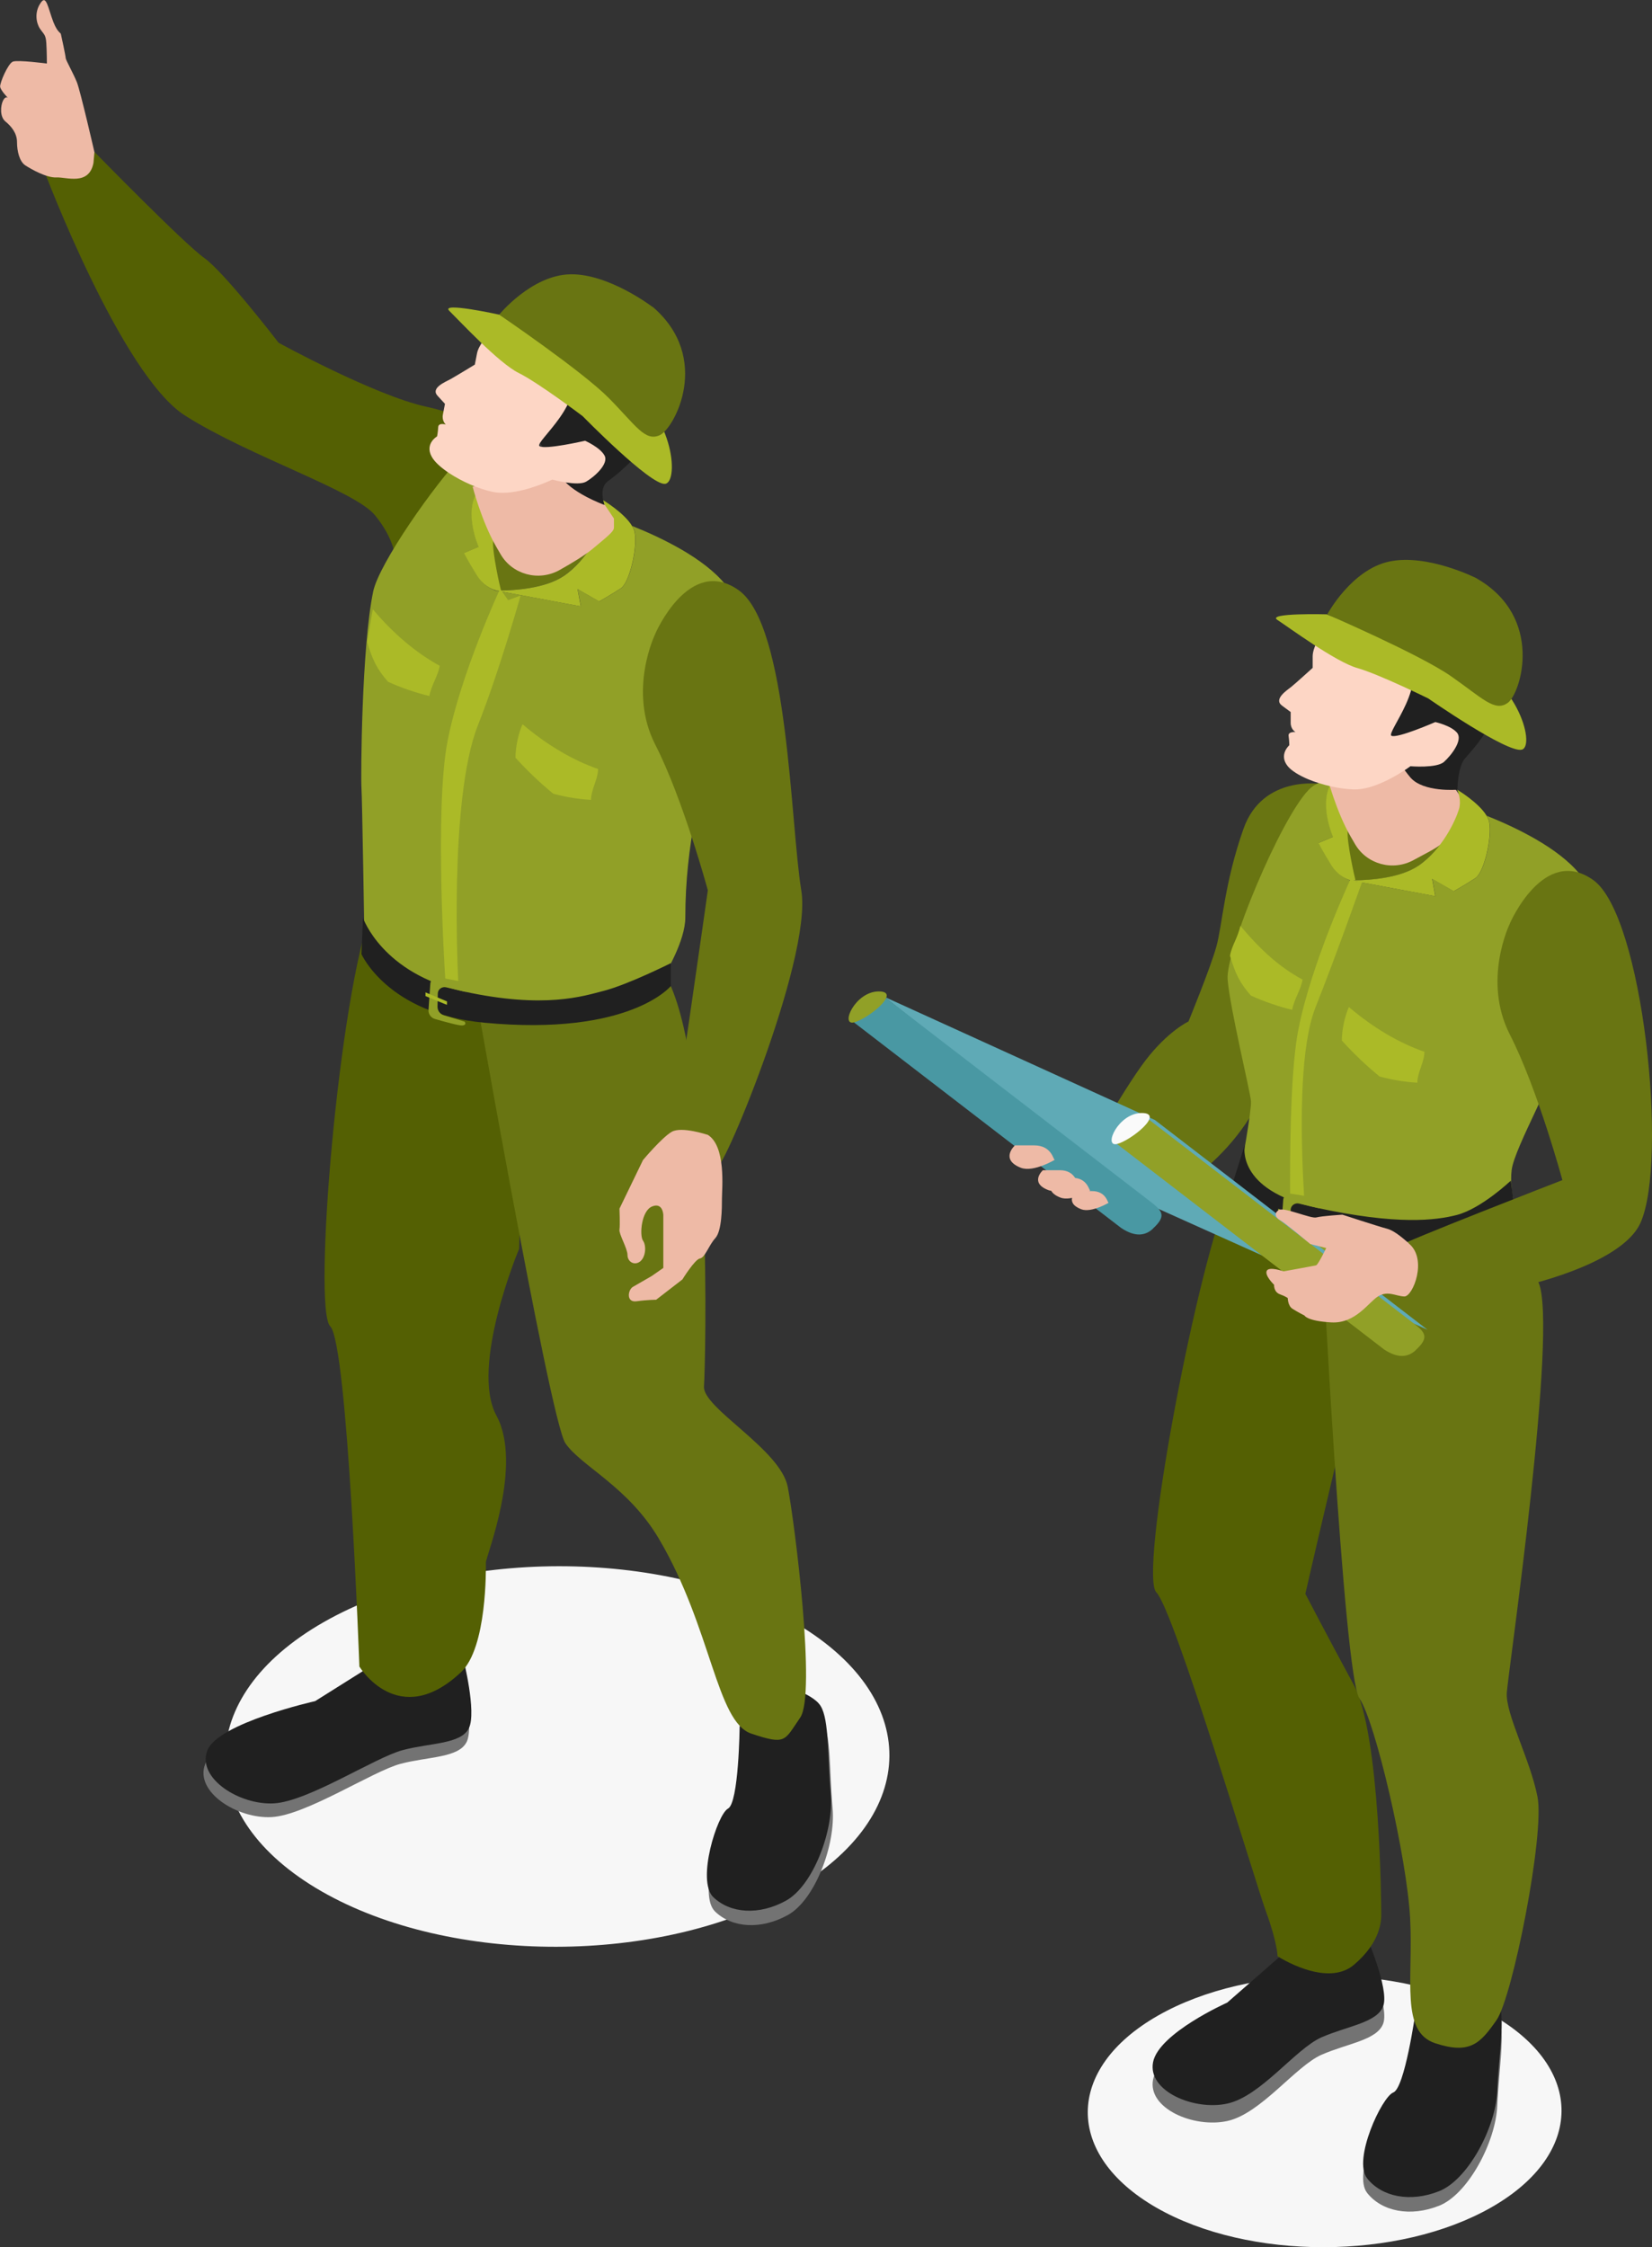 <svg width="253" height="344" viewBox="0 0 253 344" fill="none" xmlns="http://www.w3.org/2000/svg">
<rect x="0" y="0" width="253" height="344" fill="#333333" stroke="none"/>
<g clip-path="url(#clip0_752_89)">
<g style="mix-blend-mode:multiply">
<path d="M177.123 337.971C191.248 346.059 214.225 346.017 228.435 337.887C242.644 329.758 242.729 316.587 228.604 308.499C214.479 300.412 191.502 300.454 177.293 308.583C163.083 316.713 163.019 329.884 177.123 337.971Z" fill="#F7F7F7"/>
</g>
<g style="mix-blend-mode:multiply">
<path d="M49.279 289.552C69.079 300.895 101.289 300.832 121.195 289.426C141.123 278.019 141.228 259.576 121.428 248.232C101.628 236.889 69.418 236.952 49.511 248.358C29.584 259.765 29.478 278.208 49.279 289.552Z" fill="#F7F7F7"/>
</g>
<path d="M72.382 66.338C72.382 66.338 73.145 63.964 65.288 62.263C57.432 60.561 42.671 52.474 42.671 52.474C42.671 52.474 34.391 41.698 31.257 39.471C28.123 37.244 14.485 23.275 14.485 23.275C14.485 23.275 11.541 24.956 9.847 25.943C8.153 26.909 6.755 26.111 6.755 26.111C6.755 26.111 18.53 57.389 28.356 63.628C38.203 69.867 54.319 75.077 57.432 78.879C60.545 82.66 60.545 85.622 60.545 85.622C60.545 85.622 74.606 74.783 72.404 66.317L72.382 66.338Z" fill="#546003"/>
<path d="M14.316 24.914L14.464 23.296C14.464 23.296 12.304 13.906 11.774 12.583C11.245 11.259 10.059 9.18 10.059 8.886C10.059 8.592 9.381 5.42 9.318 5.189C9.233 4.958 8.64 4.895 7.899 2.605C7.158 0.315 6.925 -0.714 6.12 0.609C5.294 1.933 5.527 3.487 6.12 4.39C6.713 5.273 7.01 5.273 7.094 6.617C7.179 7.962 7.179 9.726 7.179 9.726C7.179 9.726 2.711 9.138 1.969 9.432C1.228 9.726 -0.042 12.688 0.021 13.276C0.106 13.864 1.207 14.978 1.207 14.978C1.207 14.978 0.847 14.642 0.466 15.398C0.085 16.154 -0.064 17.855 0.826 18.591C1.715 19.326 2.605 20.355 2.605 21.763C2.605 23.17 2.986 24.725 3.875 25.313C4.765 25.901 7.158 27.245 8.64 27.161C10.123 27.077 13.638 28.485 14.316 24.935V24.914Z" fill="#EEBAA6"/>
<path d="M57.919 256.236L47.923 262.517C47.923 262.517 32.994 265.857 31.405 270.1C29.817 274.343 36.361 278.46 41.612 278.166C46.864 277.872 57.072 271.15 61.328 270.016C65.585 268.882 70.244 269.134 71.472 266.655C72.679 264.176 70.604 255.984 70.604 255.984L57.919 256.236Z" fill="#737373"/>
<path d="M58.258 254.135L48.262 260.416C48.262 260.416 33.332 263.756 31.744 267.999C30.156 272.243 36.7 276.36 41.951 276.066C47.203 275.772 57.41 269.05 61.667 267.915C65.924 266.781 70.582 267.033 71.811 264.554C73.018 262.076 70.942 253.883 70.942 253.883L58.258 254.135Z" fill="#202020"/>
<path d="M61.625 133.307C61.625 133.307 62.324 125.324 57.093 138.852C51.841 152.38 47.881 200.359 50.57 203.027C53.26 205.694 55.039 255.122 55.039 255.122C55.039 255.122 61.011 264.995 70.604 255.984C74.606 252.223 74.415 240.061 74.415 239.179C74.415 238.296 80.112 224.243 76.025 216.702C71.938 209.16 79.498 191.179 79.498 191.179C79.498 191.179 80.684 148.641 83.077 145.301C85.491 141.982 61.603 133.328 61.603 133.328L61.625 133.307Z" fill="#546003"/>
<path d="M113.55 266.529C113.55 266.529 113.423 278.187 111.771 279.069C110.12 279.952 106.922 290.098 109.506 292.619C112.11 295.139 116.536 295.454 120.687 293.144C124.838 290.812 128.014 282.346 127.506 276.822C126.998 271.297 127.294 265.541 125.96 263.378C124.647 261.214 119.353 260.122 119.607 259.681C119.861 259.239 113.508 266.55 113.508 266.55L113.55 266.529Z" fill="#737373"/>
<path d="M113.275 264.323C113.275 264.323 113.148 275.981 111.496 276.864C109.844 277.746 106.647 287.892 109.23 290.413C111.835 292.933 116.261 293.249 120.412 290.938C124.562 288.606 127.739 280.141 127.231 274.616C126.722 269.091 127.019 263.336 125.685 261.172C124.372 259.008 119.077 257.916 119.332 257.475C119.586 257.034 113.233 264.344 113.233 264.344L113.275 264.323Z" fill="#202020"/>
<path d="M71.514 144.629C71.514 144.629 84.157 217.395 86.592 220.945C89.049 224.495 96.207 227.562 100.95 235.628C108.976 249.261 109.717 263.63 115.075 265.394C120.433 267.18 120.094 266.487 122.55 262.936C125.007 259.386 121.746 233.381 120.645 227.625C119.522 221.848 107.6 215.567 107.811 212.248C108.044 208.929 109.294 162.022 101.818 149.103C98.049 142.612 74.648 134.21 71.514 144.629Z" fill="#697512"/>
<path d="M108.637 114.779C109.76 109.338 116.473 96.146 111.094 89.487C107.854 85.475 101.437 82.366 96.821 80.517C97.011 80.854 97.159 81.19 97.223 81.505C97.668 83.837 96.439 89.151 95.105 90.054C93.771 90.937 91.781 92.071 91.781 92.071L88.477 90.18L88.964 92.827L76.808 90.558C76.808 90.558 76.491 90.558 76.046 90.412H75.898C75.178 90.138 73.992 89.571 73.103 88.143C71.641 85.832 71.091 84.656 71.091 84.656L73.335 83.71C73.335 83.71 71.006 78.48 73.208 75.161C71.874 75.077 71.959 68.523 70.921 69.615C66.559 74.132 58.046 86.273 57.156 90.537C55.356 99.171 55.25 119.127 55.356 120.556C55.462 122.005 55.801 143.032 55.801 143.032C55.801 143.032 66.008 155.426 79.773 156.539C93.538 157.653 101.861 149.082 101.861 149.082C101.861 149.082 104.953 144.041 104.953 140.47C104.953 129.021 107.557 120.198 108.68 114.758L108.637 114.779Z" fill="#91A027"/>
<path d="M74.415 84.656C74.288 86.42 76.618 89.97 76.745 90.37C78.693 90.37 83.5 90.117 86.38 88.122C90.065 85.58 92.035 81.211 92.543 79.593C92.606 79.383 92.649 79.173 92.691 78.963C91.95 78.711 91.526 78.585 91.526 78.585L82.124 79.971C82.124 79.971 80.091 78.018 77.507 76.589L77.105 80.139C77.105 80.139 74.585 82.408 74.415 84.635V84.656Z" fill="#697512"/>
<path d="M73.293 83.71L71.048 84.656C71.048 84.656 71.599 85.811 73.06 88.143C73.95 89.55 75.135 90.138 75.919 90.369C76.046 90.369 76.321 90.369 76.724 90.369C76.597 89.97 75.39 84.635 75.517 82.87C75.686 80.644 77.084 80.16 77.084 80.16L77.761 74.279C77.761 74.279 75.411 71.842 73.166 75.161C70.942 78.48 73.293 83.71 73.293 83.71Z" fill="#ABBA27"/>
<path d="M76.787 90.537L76.025 90.39C76.491 90.516 76.787 90.537 76.787 90.537Z" fill="#ABBA27"/>
<path d="M86.38 88.143C83.5 90.118 78.693 90.37 76.745 90.391C76.343 90.391 76.067 90.391 75.94 90.391C76.025 90.412 76.787 90.559 76.787 90.559L88.943 92.827L88.456 90.18L91.759 92.071C91.759 92.071 93.75 90.937 95.084 90.055C96.418 89.172 97.647 83.837 97.202 81.505C97.138 81.169 96.99 80.854 96.799 80.518C95.592 78.48 92.289 76.526 92.289 76.526C92.289 76.526 92.861 77.661 92.67 79.005C92.649 79.215 92.606 79.425 92.522 79.635C92.013 81.253 90.044 85.622 86.359 88.164L86.38 88.143Z" fill="#ABBA27"/>
<path d="M72.382 74.51C72.382 74.51 73.759 79.824 76.004 83.71C76.216 84.089 76.427 84.446 76.639 84.803C78.439 87.954 82.463 89.046 85.66 87.282C87.588 86.21 89.515 85.034 90.701 84.068C93.708 81.589 94.025 81.253 94.025 80.707V79.383C94.025 79.383 90.891 74.615 90.552 74.51C90.213 74.405 83.204 69.636 83.204 69.636L72.404 74.51H72.382Z" fill="#EEBAA6"/>
<path d="M76.321 57.852C75.983 57.789 74.966 51.277 74.966 51.277C74.966 51.277 79.71 43.735 86.677 47.243C93.644 50.752 100.823 61.843 99.891 65.498C98.96 69.153 94.534 72.619 93.072 73.691C91.611 74.762 92.585 77.304 92.585 77.304C92.585 77.304 87.249 75.392 85.766 72.745C84.284 70.098 76.321 57.852 76.321 57.852Z" fill="#202020"/>
<path d="M74.966 51.277C74.606 51.319 73.293 52.873 73.06 54.071C72.827 55.268 72.721 55.814 72.721 55.814C72.721 55.814 69.757 57.62 68.994 58.041C68.232 58.461 65.881 59.385 67.025 60.603L68.147 61.822C68.147 61.822 68.02 62.473 67.829 63.46C67.639 64.448 68.274 64.994 68.274 64.994C68.274 64.994 67.152 64.637 67.109 65.393C67.067 66.149 66.94 66.8 66.94 66.8C66.94 66.8 65.013 67.914 66.114 69.909C66.559 70.728 67.554 71.611 68.825 72.451C70.71 73.69 73.187 74.804 75.39 75.287C76.11 75.455 76.914 75.476 77.719 75.413C81.023 75.161 84.58 73.417 84.58 73.417C84.58 73.417 88.477 74.489 89.769 73.732C91.061 72.976 93.263 71.002 92.585 69.741C91.908 68.481 89.599 67.472 89.599 67.472C89.599 67.472 83.394 68.901 82.611 68.292C81.827 67.683 90.256 61.171 86.91 56.675C83.564 52.201 74.987 51.235 74.987 51.235L74.966 51.277Z" fill="#FDD6C5"/>
<path d="M76.448 48.168C76.448 48.168 67.385 46.172 68.804 47.58C70.222 48.966 76.364 55.583 79.434 57.095C82.484 58.608 89.239 63.712 89.239 63.712C89.239 63.712 99.574 74.278 101.84 74.069C104.105 73.858 103.131 62.494 94.745 58.398C86.359 54.301 76.47 48.147 76.47 48.147L76.448 48.168Z" fill="#ABBA27"/>
<path d="M99.934 46.991C99.934 46.991 93.284 41.887 87.355 41.992C81.404 42.097 76.448 48.168 76.448 48.168C76.448 48.168 89.155 56.801 93.263 60.961C97.371 65.12 98.79 67.662 101.056 66.611C103.301 65.561 109.061 54.785 99.955 46.97L99.934 46.991Z" fill="#697512"/>
<path d="M100.357 97.028C100.357 97.028 96.101 105.683 100.357 114.002C104.614 122.32 108.404 136.289 108.404 136.289C108.404 136.289 103.258 172.693 102.877 173.26C102.496 173.807 110.077 174.668 109.887 178.218C109.696 181.768 124.456 146.982 122.72 136.352C121.026 126.059 120.75 95.81 113.148 90.369C105.545 84.929 100.357 97.007 100.357 97.007V97.028Z" fill="#697512"/>
<path d="M108.298 173.702C108.298 173.702 104.381 172.399 102.877 173.26C101.374 174.122 98.472 177.588 98.472 177.588L94.872 185.024C94.872 185.024 94.978 187.566 94.872 188.238C94.766 188.91 96.101 191.116 96.101 192.124C96.101 193.132 97.117 193.784 98.007 193.132C98.896 192.46 99.023 190.696 98.472 189.919C97.922 189.141 98.197 185.36 99.87 184.688C101.543 184.016 101.585 186.011 101.585 186.011V194.099L99.807 195.338C99.807 195.338 97.689 196.557 96.927 196.998C96.164 197.439 95.847 199.434 97.498 199.203C99.15 198.972 100.484 198.972 100.484 198.972L104.508 195.863C104.508 195.863 106.414 192.775 107.197 192.649C107.981 192.523 108.531 190.654 109.548 189.54C110.564 188.427 110.564 184.877 110.564 183.449C110.564 182.02 111.242 175.361 108.32 173.681L108.298 173.702Z" fill="#EEBAA6"/>
<path d="M196.818 301.483L187.945 309.235C187.945 309.235 177.483 313.898 176.594 318.33C175.704 322.763 182.82 325.809 187.945 324.695C193.091 323.582 198.364 316.335 202.387 314.549C206.411 312.785 211.049 312.302 211.875 309.655C212.679 307.008 209.333 299.236 209.333 299.236L196.839 301.462L196.818 301.483Z" fill="#737373"/>
<path d="M196.818 298.815L187.945 306.567C187.945 306.567 177.483 311.23 176.594 315.662C175.704 320.095 182.82 323.141 187.945 322.027C193.091 320.914 198.364 313.667 202.387 311.881C206.411 310.117 211.049 309.634 211.875 306.987C212.679 304.34 209.333 296.568 209.333 296.568L196.839 298.794L196.818 298.815Z" fill="#202020"/>
<path d="M192.477 177.672C192.477 177.672 193.175 169.689 187.945 183.217C182.693 196.746 174.434 241.132 177.102 243.779C179.792 246.447 192.095 287.703 193.874 292.597C195.653 297.471 195.653 299.467 195.653 299.467C195.653 299.467 203.128 304.34 207.343 300.79C211.536 297.24 211.536 293.921 211.536 293.018C211.536 292.114 211.409 265.499 207.343 257.958C203.256 250.417 199.91 243.989 199.91 243.989C199.91 243.989 211.536 192.964 213.95 189.624C216.364 186.305 192.477 177.651 192.477 177.651V177.672Z" fill="#546003"/>
<path d="M216.766 310.348C216.766 310.348 215.136 321.88 213.378 322.553C211.62 323.225 207.131 332.867 209.376 335.703C211.62 338.538 215.983 339.421 220.409 337.656C224.835 335.892 229.07 327.888 229.303 322.343C229.536 316.797 230.553 311.125 229.536 308.814C228.52 306.504 223.416 304.739 223.712 304.34C224.03 303.941 216.766 310.369 216.766 310.369V310.348Z" fill="#737373"/>
<path d="M216.766 308.121C216.766 308.121 215.136 319.654 213.378 320.326C211.62 320.998 207.131 330.64 209.376 333.476C211.62 336.312 215.983 337.194 220.409 335.429C224.835 333.665 229.07 325.661 229.303 320.116C229.536 314.57 230.553 308.898 229.536 306.588C228.52 304.277 223.416 302.512 223.712 302.113C224.03 301.714 216.766 308.142 216.766 308.142V308.121Z" fill="#202020"/>
<path d="M202.366 188.994C202.366 188.994 205.733 256.445 208.19 259.996C210.646 263.546 215.475 284.384 215.962 293.711C216.449 303.038 214.437 311.02 219.795 312.785C225.152 314.549 226.72 312.785 229.197 309.234C231.654 305.684 236.588 280.834 235.466 275.078C234.343 269.301 230.553 262.432 230.764 259.113C230.997 255.794 238.684 203.152 235.614 196.304C232.543 189.456 205.479 178.575 202.345 189.015L202.366 188.994Z" fill="#697512"/>
<path d="M200.926 122.656L202.387 120.03C202.387 120.03 193.387 118.539 190.444 126.857C187.5 135.176 187.182 141.73 186.272 144.944C185.382 148.158 182.015 156.371 182.015 156.371C182.015 156.371 178.881 157.821 175.408 162.358C171.935 166.917 164.904 179.331 164.904 179.331C164.904 179.331 170.368 182.461 170.707 182.65C171.046 182.839 168.716 186.326 174.074 184.877C179.432 183.428 190.952 176.453 194.87 163.472C198.787 150.49 200.905 122.656 200.905 122.656H200.926Z" fill="#697512"/>
<path d="M239.51 159.144C240.633 153.703 247.346 140.511 241.967 133.852C238.727 129.84 232.31 126.731 227.694 124.883C227.884 125.219 228.032 125.555 228.096 125.87C228.541 128.202 227.312 133.516 225.978 134.419C224.644 135.302 222.654 136.436 222.654 136.436L219.35 134.545L219.837 137.192L207.682 134.924C207.682 134.924 207.364 134.924 206.919 134.777H206.771C206.051 134.503 204.865 133.936 203.976 132.508C202.514 130.197 201.964 129.021 201.964 129.021L204.209 128.076C204.209 128.076 201.879 122.845 204.103 119.526C202.768 119.442 201.477 119.82 200.418 120.912C196.055 125.429 187.669 145.616 188.008 149.943C188.347 154.27 191.481 167.147 191.587 168.576C191.693 170.025 190.02 179.121 190.02 179.121C190.02 179.121 195.378 191.998 209.143 193.09C222.908 194.203 232.734 187.776 232.734 187.776C232.734 187.776 231.061 182.671 231.505 179.121C231.95 175.571 238.43 164.585 239.553 159.144H239.51Z" fill="#91A027"/>
<path d="M206.898 134.44C206.898 134.44 200.841 147.359 198.83 157.673C196.775 168.177 197.855 197.291 197.855 197.291L201.074 198.489C201.074 198.489 196.966 165.572 201.477 154.186C204.78 145.868 208.634 134.903 208.634 134.903L207.66 134.945L206.898 134.461V134.44Z" fill="#ABBA27"/>
<path d="M197.898 154.586C196.034 154.165 193.387 153.262 191.566 152.401C189.914 150.531 189.194 149.082 188.368 146.309C188.665 144.65 189.66 143.389 189.956 141.73C193.175 145.553 195.95 148.032 199.486 149.964C199.232 151.498 198.152 153.052 197.898 154.586Z" fill="#ABBA27"/>
<path d="M217.063 165.74C215.157 165.635 213.209 165.32 211.282 164.794C209.354 163.219 207.406 161.391 205.5 159.291C205.5 157.589 205.966 155.51 206.58 154.165C210.392 157.4 214.331 159.69 218.143 161.013C218.143 162.568 217.063 164.185 217.063 165.761V165.74Z" fill="#ABBA27"/>
<path d="M205.289 129.042C205.161 130.807 207.491 134.357 207.618 134.756C209.566 134.756 214.373 134.504 217.253 132.508C220.938 129.966 222.908 125.597 223.416 123.979C223.479 123.769 223.522 123.559 223.564 123.349C222.823 123.097 222.399 122.971 222.399 122.971L212.997 124.358C212.997 124.358 210.964 122.404 208.38 120.976L207.978 124.526C207.978 124.526 205.458 126.794 205.289 129.021V129.042Z" fill="#697512"/>
<path d="M204.166 128.097L201.921 129.042C201.921 129.042 202.472 130.197 203.933 132.529C204.823 133.936 206.009 134.525 206.792 134.756C206.919 134.756 207.194 134.756 207.597 134.756C207.47 134.357 206.263 129.021 206.39 127.256C206.559 125.03 207.957 124.547 207.957 124.547L208.634 118.665C208.634 118.665 206.284 116.228 204.039 119.547C201.816 122.866 204.145 128.097 204.145 128.097H204.166Z" fill="#ABBA27"/>
<path d="M207.66 134.924L206.898 134.777C207.364 134.903 207.66 134.924 207.66 134.924Z" fill="#ABBA27"/>
<path d="M190.634 175.34C190.634 175.34 189.173 182.167 201.583 184.877C214.013 187.587 219.943 186.809 223.119 185.99C226.889 185.003 231.378 180.738 231.378 180.738L231.908 184.877C231.908 184.877 231.95 193.342 209.651 191.242C194.827 189.855 188.876 180.823 188.876 180.823L190.613 175.34H190.634Z" fill="#202020"/>
<path d="M196.521 183.679L196.246 187.692C196.204 188.322 196.606 188.91 197.241 189.099C198.639 189.498 200.947 190.149 201.456 190.086C202.176 190.002 201.773 189.498 201.773 189.498L198.597 188.532C198.004 188.343 197.601 187.797 197.622 187.188L197.665 185.213C197.665 184.562 198.3 184.1 198.935 184.247C200.248 184.562 202.112 184.982 202.006 184.961C201.837 184.919 202.747 183.869 201.307 183.427C200.397 183.154 198.766 182.881 197.686 182.734C197.093 182.65 196.564 183.091 196.521 183.679Z" fill="#91A027"/>
<path d="M195.759 185.045L199.063 186.431V186.935L195.759 185.591V185.045Z" fill="#ABBA27"/>
<path d="M203.234 118.875C203.234 118.875 204.611 124.19 206.856 128.076C207.067 128.454 207.279 128.811 207.491 129.168C209.291 132.319 213.315 133.411 216.512 131.647C218.439 130.575 220.599 129.63 221.552 128.433C222.632 127.067 224.877 125.618 224.877 125.072V123.748C224.877 123.748 221.743 118.98 221.404 118.875C221.065 118.77 214.056 114.001 214.056 114.001L203.256 118.875H203.234Z" fill="#EEBAA6"/>
<path d="M204.95 103.582C204.611 103.582 202.387 97.364 202.387 97.364C202.387 97.364 205.606 89.067 213.124 91.231C220.621 93.373 229.79 102.931 229.578 106.691C229.345 110.472 225.661 114.674 224.432 116.018C223.204 117.341 223.204 120.892 223.204 120.892C223.204 120.892 217.952 121.333 215.983 119.001C214.013 116.669 204.971 103.582 204.971 103.582H204.95Z" fill="#202020"/>
<path d="M202.366 97.364C202.027 97.469 201.032 99.255 201.032 100.473V102.238C201.032 102.238 198.47 104.57 197.792 105.116C197.114 105.662 194.997 107.006 196.331 108.015L197.665 109.002V110.661C197.665 111.67 198.406 112.069 198.406 112.069C198.406 112.069 197.22 111.943 197.347 112.678C197.453 113.413 197.453 114.085 197.453 114.085C197.453 114.085 195.78 115.535 197.22 117.299C197.813 118.014 198.957 118.707 200.354 119.295C202.43 120.156 205.098 120.786 207.343 120.849C208.084 120.87 208.867 120.744 209.651 120.534C212.849 119.652 216.004 117.299 216.004 117.299C216.004 117.299 220.028 117.636 221.15 116.627C222.272 115.619 224.051 113.308 223.162 112.195C222.272 111.082 219.816 110.535 219.816 110.535C219.816 110.535 213.992 113.077 213.103 112.636C212.213 112.195 219.244 104.212 215.115 100.431C210.985 96.65 202.366 97.322 202.366 97.322V97.364Z" fill="#FDD6C5"/>
<path d="M203.234 94.045C203.234 94.045 193.959 93.793 195.611 94.886C197.284 95.978 204.569 101.335 207.851 102.259C211.133 103.183 218.736 106.922 218.736 106.922C218.736 106.922 230.891 115.367 233.073 114.758C235.254 114.127 232.141 103.162 223.119 100.704C214.098 98.247 203.213 94.066 203.213 94.066L203.234 94.045Z" fill="#ABBA27"/>
<path d="M226.084 88.5C226.084 88.5 218.588 84.719 212.785 85.958C206.962 87.176 203.256 94.066 203.256 94.066C203.256 94.066 217.381 100.158 222.188 103.498C226.995 106.838 228.901 109.044 230.913 107.595C232.924 106.145 236.546 94.487 226.105 88.521L226.084 88.5Z" fill="#697512"/>
<path d="M231.23 141.394C231.23 141.394 226.974 150.048 231.23 158.367C235.487 166.685 239.277 180.655 239.277 180.655C239.277 180.655 214.416 190.296 214.035 190.864C213.653 191.41 214.606 194.183 214.416 197.733C214.225 201.283 246.986 196.745 251.242 187.187C255.499 177.651 251.624 140.175 244.021 134.735C236.419 129.294 231.23 141.373 231.23 141.373V141.394Z" fill="#697512"/>
<path d="M218.63 203.573L175.514 184.205L135.426 152.59L176.869 171.454L218.63 203.573Z" fill="#5FAAB6"/>
<path d="M216.83 206.682C215.686 207.753 214.119 208.026 211.938 206.555L171.046 175.109L175.98 171.412L216.364 202.48C218.333 203.972 218.905 204.749 216.83 206.661V206.682Z" fill="#91A027"/>
<path d="M174.857 170.383C178.457 170.383 173.163 174.626 171.046 175.13C168.928 175.613 171.257 170.383 174.857 170.383Z" fill="#FAFAFA"/>
<path d="M176.573 188.091C175.429 189.162 173.862 189.435 171.681 187.965L130.788 156.518L135.723 152.821L176.107 183.89C178.076 185.381 178.648 186.158 176.573 188.07V188.091Z" fill="#4998A3"/>
<path d="M134.579 151.771C138.179 151.771 132.885 156.014 130.767 156.518C128.649 157.002 130.979 151.771 134.579 151.771Z" fill="#91A027"/>
<path d="M215.75 190.318C215.199 189.876 213.696 188.427 212.404 188.091C211.112 187.755 205.585 185.948 205.585 185.948C205.585 185.948 202.472 186.137 201.604 186.368C200.757 186.599 196.67 184.751 195.865 185.234C195.039 185.717 195.335 186.41 196.098 186.83C196.86 187.251 200.672 190.444 200.672 190.444L203.107 191.053C203.107 191.053 201.879 193.594 201.561 193.7C201.244 193.784 196.585 194.624 196.585 194.624C196.585 194.624 194.361 193.826 194.001 194.54C193.641 195.254 195.124 196.682 195.124 196.682C195.124 196.682 195.039 197.775 196.013 198.132C196.987 198.489 197.22 198.72 197.22 198.72C197.22 198.72 197.22 199.875 197.919 200.338C198.618 200.8 199.783 201.388 199.783 201.388C199.783 201.388 200.143 202.228 203.891 202.438C207.639 202.648 209.609 199.308 211.091 198.426C212.595 197.544 213.759 198.426 215.072 198.468C216.385 198.51 218.693 192.691 215.729 190.339L215.75 190.318Z" fill="#EEBAA6"/>
<path d="M155.438 175.34C155.438 175.34 153.066 177.462 156.328 178.764C158.318 179.541 161.749 177.42 161.537 177.546C161.325 177.672 161.135 175.34 158.382 175.34H155.438Z" fill="#EEBAA6"/>
<path d="M164.841 182.314C164.841 182.314 162.892 184.058 165.561 185.108C167.17 185.738 169.966 184.016 169.796 184.121C169.627 184.226 169.457 182.335 167.234 182.335H164.841V182.314Z" fill="#EEBAA6"/>
<path d="M161.601 180.298C161.601 180.298 159.504 182.188 162.384 183.323C164.142 184.016 167.17 182.146 166.98 182.251C166.789 182.356 166.62 180.298 164.205 180.298H161.622H161.601Z" fill="#EEBAA6"/>
<path d="M159.716 179.142C159.716 179.142 157.619 181.033 160.499 182.167C162.257 182.86 165.285 180.991 165.095 181.096C164.904 181.201 164.735 179.142 162.321 179.142H159.737H159.716Z" fill="#EEBAA6"/>
<path d="M217.253 132.508C214.373 134.483 209.566 134.735 207.618 134.756C207.216 134.756 206.94 134.756 206.813 134.756C206.898 134.777 207.66 134.924 207.66 134.924L219.816 137.193L219.329 134.546L222.632 136.436C222.632 136.436 224.623 135.302 225.957 134.42C227.291 133.537 228.52 128.202 228.075 125.87C228.011 125.534 227.863 125.219 227.672 124.883C226.465 122.845 223.162 120.892 223.162 120.892C223.162 120.892 223.734 122.026 223.543 123.37C223.522 123.58 223.479 123.79 223.395 124.001C222.887 125.618 220.917 129.987 217.232 132.529L217.253 132.508Z" fill="#ABBA27"/>
<path d="M55.611 140.554C55.611 140.554 58.554 149.04 70.985 151.771C83.416 154.481 89.345 152.485 92.522 151.666C96.291 150.679 102.729 147.444 102.729 147.444V150.952C102.729 150.952 96.482 158.661 74.183 156.561C59.359 155.174 55.356 146.057 55.356 146.057L55.589 140.575L55.611 140.554Z" fill="#202020"/>
<path d="M65.902 150.574L65.627 154.586C65.585 155.237 65.987 155.804 66.622 155.993C68.02 156.392 70.328 157.044 70.837 156.981C71.557 156.897 71.154 156.392 71.154 156.392L67.978 155.426C67.385 155.237 66.982 154.691 67.004 154.082L67.046 152.107C67.046 151.456 67.681 150.994 68.317 151.141C69.63 151.456 71.493 151.876 71.387 151.855C71.218 151.813 72.128 150.763 70.688 150.322C69.778 150.049 68.147 149.775 67.067 149.628C66.474 149.544 65.945 149.986 65.902 150.574Z" fill="#91A027"/>
<path d="M65.161 151.918L68.465 153.305L68.444 153.83L65.161 152.485V151.918Z" fill="#ABBA27"/>
<path d="M76.597 90.117C76.597 90.117 70.561 103.099 68.549 113.413C66.495 123.917 68.189 149.796 68.189 149.796L70.18 150.175C70.18 150.175 68.677 122.446 73.187 111.04C76.491 102.721 79.731 91.168 79.731 91.168L77.825 91.882L76.576 90.117H76.597Z" fill="#ABBA27"/>
<path d="M65.754 106.544C63.891 106.124 61.243 105.221 59.422 104.36C57.77 102.49 57.05 101.041 56.225 98.268C56.521 96.608 56.796 94.928 57.093 93.268C60.312 97.091 63.806 99.99 67.342 101.923C67.088 103.456 66.008 105.011 65.754 106.544Z" fill="#ABBA27"/>
<path d="M90.51 122.446C88.604 122.341 86.656 122.026 84.729 121.501C82.802 119.925 80.853 118.098 78.947 115.997C78.947 114.296 79.413 112.216 80.027 110.872C83.839 114.107 87.778 116.396 91.59 117.72C91.59 119.274 90.51 120.892 90.51 122.467V122.446Z" fill="#ABBA27"/>
</g>
<defs>
<clipPath id="clip0_752_89">
<rect width="253" height="344" fill="white" transform="matrix(-1 0 0 1 253 0)"/>
</clipPath>
</defs>
</svg>

